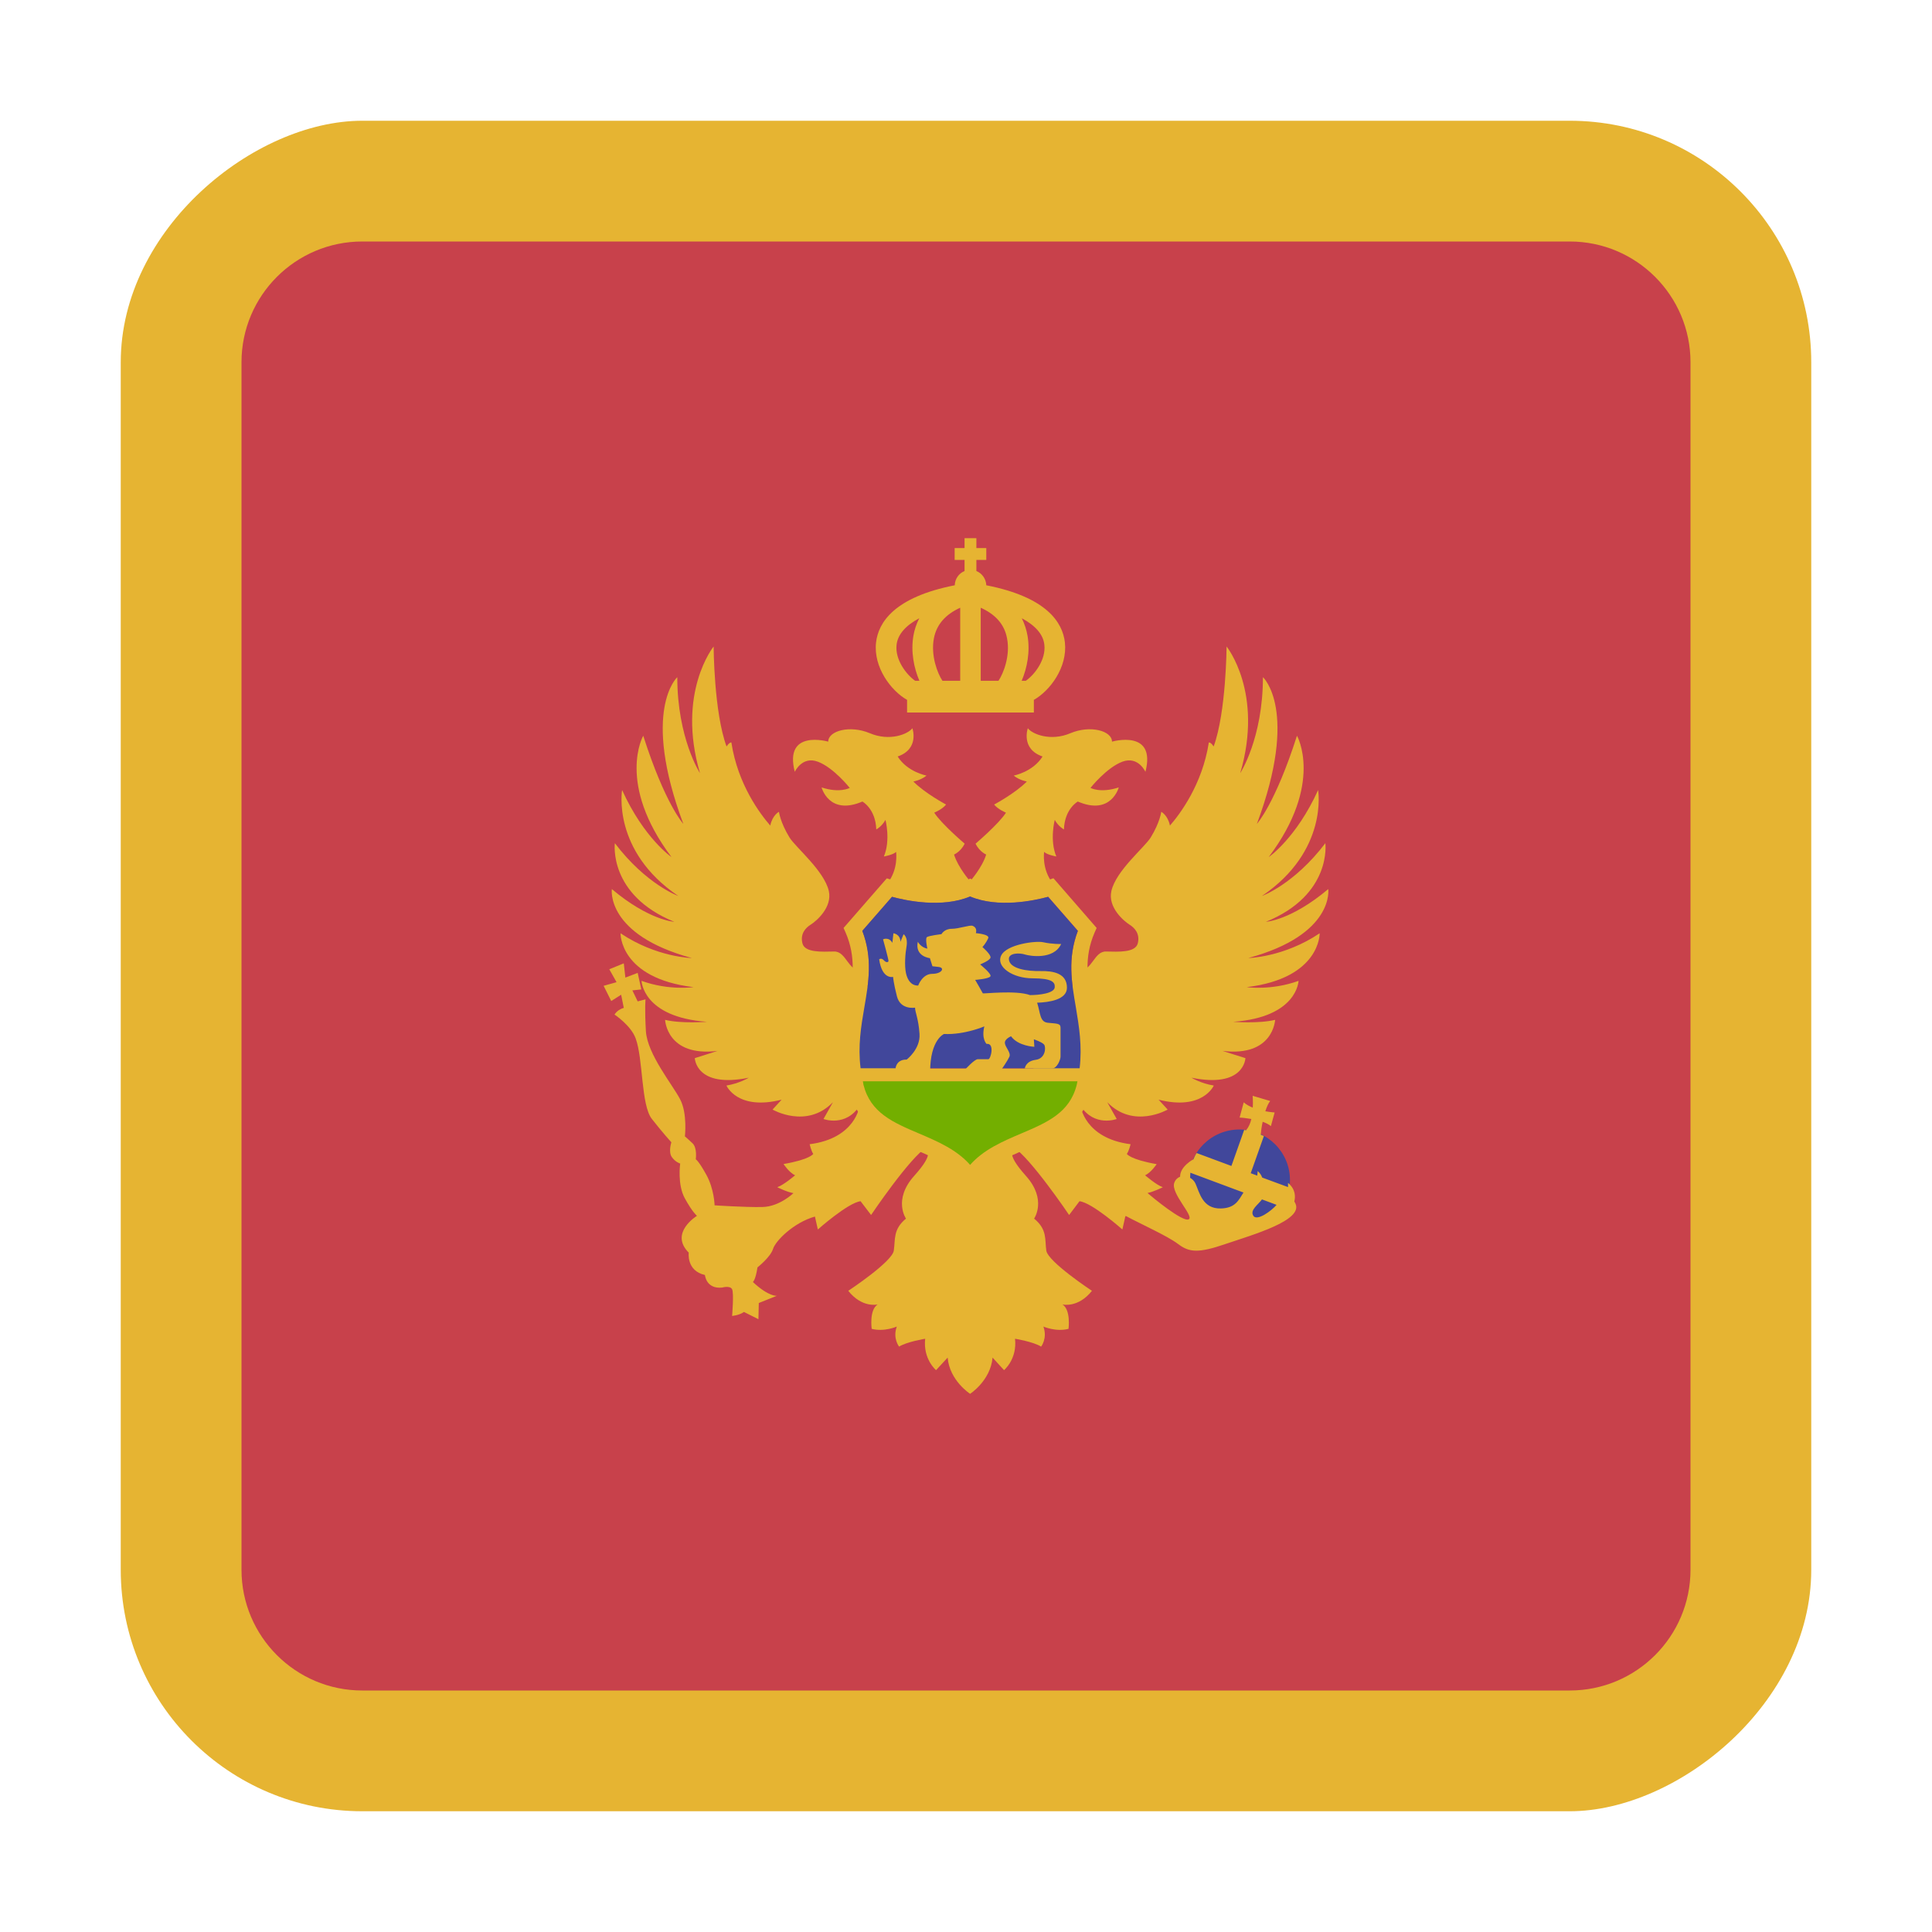 <svg width="16" height="16" viewBox="0 0 16 16" fill="none" xmlns="http://www.w3.org/2000/svg">
<rect x="15" y="1" width="14" height="14" rx="2" transform="rotate(90 15 1)" fill="#E6B432"/>
<path d="M2 3C2 2.448 2.448 2 3 2H13C13.552 2 14 2.448 14 3V13C14 13.552 13.552 14 13 14H3C2.448 14 2 13.552 2 13V3Z" fill="#C8414B"/>
<path d="M10.264 10.193C10.495 10.193 10.683 10.005 10.683 9.773C10.683 9.541 10.495 9.354 10.264 9.354C10.032 9.354 9.844 9.541 9.844 9.773C9.844 10.005 10.032 10.193 10.264 10.193Z" fill="#41479B"/>
<path d="M11 7.363C10.691 7.623 10.484 7.634 10.484 7.634C11.033 7.41 10.976 6.983 10.976 6.983C10.716 7.325 10.451 7.42 10.451 7.42C11.003 7.046 10.916 6.543 10.916 6.543C10.735 6.942 10.507 7.098 10.507 7.098C10.966 6.487 10.741 6.093 10.741 6.093C10.56 6.659 10.409 6.823 10.409 6.823C10.761 5.88 10.459 5.608 10.459 5.608C10.459 6.114 10.271 6.403 10.271 6.403C10.467 5.736 10.158 5.354 10.158 5.354C10.158 5.354 10.155 5.897 10.051 6.182C10.026 6.144 10.011 6.149 10.011 6.149C9.957 6.498 9.77 6.744 9.689 6.837C9.671 6.75 9.617 6.723 9.617 6.723C9.617 6.723 9.607 6.809 9.53 6.935C9.48 7.017 9.242 7.21 9.204 7.379C9.173 7.515 9.308 7.628 9.352 7.656C9.396 7.683 9.442 7.732 9.423 7.811C9.404 7.891 9.262 7.882 9.16 7.88C9.059 7.877 9.046 8.044 8.933 8.038L8.914 8.163L8.871 8.172C8.871 8.172 8.411 9.088 8.372 9.399L8.034 9.444L7.696 9.399C7.657 9.088 7.197 8.172 7.197 8.172L7.153 8.163L7.134 8.038C7.022 8.044 7.009 7.877 6.907 7.88C6.806 7.882 6.664 7.891 6.645 7.811C6.626 7.732 6.672 7.683 6.716 7.656C6.76 7.628 6.894 7.515 6.864 7.379C6.825 7.21 6.588 7.017 6.538 6.935C6.461 6.809 6.451 6.723 6.451 6.723C6.451 6.723 6.397 6.75 6.379 6.837C6.298 6.744 6.11 6.498 6.057 6.149C6.057 6.149 6.042 6.144 6.017 6.182C5.912 5.897 5.91 5.354 5.91 5.354C5.91 5.354 5.601 5.736 5.797 6.403C5.797 6.403 5.609 6.114 5.609 5.608C5.609 5.608 5.307 5.88 5.659 6.823C5.659 6.823 5.508 6.659 5.327 6.093C5.327 6.093 5.102 6.487 5.561 7.098C5.561 7.098 5.333 6.942 5.152 6.543C5.152 6.543 5.065 7.046 5.617 7.42C5.617 7.42 5.352 7.325 5.092 6.983C5.092 6.983 5.035 7.41 5.584 7.634C5.584 7.634 5.376 7.623 5.067 7.363C5.067 7.363 5.013 7.74 5.729 7.934C5.729 7.934 5.437 7.929 5.139 7.729C5.139 7.729 5.13 8.101 5.743 8.175C5.743 8.175 5.54 8.205 5.313 8.123C5.313 8.123 5.322 8.424 5.855 8.462C5.855 8.462 5.644 8.479 5.508 8.446C5.508 8.446 5.521 8.755 5.942 8.703C5.942 8.703 5.8 8.749 5.754 8.763C5.754 8.763 5.762 9.015 6.201 8.925C6.201 8.925 6.123 8.973 6.016 8.99C6.016 8.99 6.106 9.2 6.473 9.107L6.398 9.189C6.398 9.189 6.68 9.353 6.898 9.128L6.82 9.267C6.82 9.267 7.004 9.337 7.119 9.157C7.119 9.157 7.088 9.427 6.705 9.476C6.705 9.476 6.719 9.534 6.735 9.556C6.735 9.556 6.71 9.602 6.489 9.64C6.489 9.64 6.536 9.712 6.585 9.733C6.585 9.733 6.489 9.815 6.437 9.832C6.437 9.832 6.519 9.873 6.571 9.881C6.571 9.881 6.456 9.993 6.314 9.996C6.172 9.999 5.918 9.982 5.918 9.982C5.918 9.982 5.915 9.846 5.849 9.728C5.784 9.61 5.762 9.601 5.762 9.601C5.762 9.601 5.776 9.507 5.735 9.468C5.694 9.429 5.672 9.411 5.672 9.411C5.672 9.411 5.694 9.222 5.633 9.105C5.573 8.987 5.36 8.73 5.349 8.539C5.338 8.347 5.346 8.276 5.346 8.276L5.281 8.293L5.237 8.202L5.311 8.194L5.281 8.057L5.179 8.096L5.166 7.978L5.046 8.027L5.106 8.134L4.999 8.164L5.062 8.29L5.144 8.238L5.166 8.347C5.166 8.347 5.117 8.358 5.089 8.402C5.089 8.402 5.225 8.492 5.264 8.599C5.327 8.768 5.308 9.151 5.398 9.266C5.488 9.381 5.56 9.46 5.56 9.46C5.56 9.46 5.534 9.538 5.563 9.581C5.592 9.624 5.633 9.636 5.633 9.636C5.633 9.636 5.608 9.811 5.672 9.925C5.735 10.04 5.772 10.069 5.772 10.069C5.772 10.069 5.54 10.21 5.704 10.374C5.704 10.374 5.683 10.524 5.838 10.559C5.838 10.559 5.847 10.677 5.981 10.663C5.981 10.663 6.046 10.644 6.063 10.677C6.079 10.71 6.063 10.898 6.063 10.898C6.063 10.898 6.123 10.893 6.161 10.865L6.281 10.925L6.284 10.791L6.434 10.731C6.434 10.731 6.369 10.742 6.235 10.617C6.235 10.617 6.257 10.603 6.273 10.496C6.273 10.496 6.38 10.412 6.402 10.343C6.423 10.275 6.574 10.124 6.749 10.075L6.773 10.182C6.773 10.182 7.023 9.96 7.127 9.948L7.214 10.062C7.214 10.062 7.536 9.583 7.678 9.498C7.667 9.537 7.747 9.542 7.57 9.739C7.394 9.936 7.503 10.092 7.503 10.092C7.394 10.182 7.416 10.264 7.402 10.357C7.389 10.45 7.025 10.69 7.025 10.69C7.14 10.835 7.268 10.803 7.268 10.803C7.197 10.849 7.219 11.005 7.219 11.005C7.323 11.032 7.427 10.986 7.427 10.986C7.391 11.084 7.446 11.152 7.446 11.152C7.512 11.111 7.662 11.087 7.662 11.087C7.643 11.256 7.752 11.347 7.752 11.347L7.848 11.243C7.864 11.434 8.034 11.543 8.034 11.543C8.034 11.543 8.203 11.434 8.22 11.243L8.315 11.347C8.315 11.347 8.425 11.256 8.406 11.087C8.406 11.087 8.556 11.111 8.622 11.152C8.622 11.152 8.676 11.084 8.641 10.986C8.641 10.986 8.745 11.032 8.849 11.005C8.849 11.005 8.87 10.849 8.799 10.803C8.799 10.803 8.928 10.835 9.043 10.69C9.043 10.69 8.679 10.45 8.665 10.357C8.652 10.264 8.674 10.182 8.564 10.092C8.564 10.092 8.673 9.936 8.497 9.739C8.321 9.542 8.4 9.537 8.389 9.498C8.531 9.583 8.854 10.062 8.854 10.062L8.94 9.948C9.045 9.96 9.295 10.182 9.295 10.182L9.319 10.075L9.323 10.07C9.454 10.14 9.669 10.236 9.756 10.302C9.849 10.373 9.926 10.379 10.15 10.302C10.374 10.226 10.791 10.108 10.729 9.969C10.726 9.961 10.722 9.956 10.719 9.95C10.728 9.914 10.732 9.851 10.667 9.796C10.667 9.796 10.667 9.812 10.667 9.831L10.453 9.752C10.446 9.733 10.435 9.714 10.415 9.698C10.415 9.698 10.415 9.714 10.412 9.736L10.358 9.716L10.467 9.408C10.459 9.404 10.45 9.401 10.441 9.397C10.443 9.369 10.448 9.331 10.457 9.29C10.483 9.3 10.508 9.311 10.525 9.326L10.556 9.213C10.556 9.213 10.523 9.211 10.479 9.203C10.49 9.169 10.503 9.138 10.519 9.118L10.374 9.075C10.374 9.075 10.378 9.118 10.375 9.173C10.348 9.162 10.321 9.148 10.3 9.129L10.266 9.255C10.278 9.255 10.317 9.259 10.363 9.267C10.355 9.304 10.34 9.336 10.319 9.361C10.314 9.36 10.309 9.358 10.304 9.357L10.198 9.656L9.91 9.549C9.897 9.568 9.888 9.59 9.879 9.611C9.88 9.608 9.882 9.603 9.883 9.601C9.883 9.601 9.772 9.659 9.773 9.745C9.753 9.753 9.735 9.768 9.725 9.795C9.692 9.881 9.893 10.074 9.844 10.098C9.795 10.123 9.543 9.915 9.503 9.88C9.555 9.87 9.63 9.832 9.63 9.832C9.578 9.815 9.483 9.733 9.483 9.733C9.532 9.712 9.579 9.641 9.579 9.641C9.357 9.602 9.332 9.556 9.332 9.556C9.349 9.534 9.363 9.476 9.363 9.476C8.98 9.427 8.948 9.157 8.948 9.157C9.063 9.337 9.248 9.267 9.248 9.267L9.17 9.128C9.387 9.353 9.67 9.189 9.67 9.189L9.595 9.107C9.961 9.2 10.052 8.99 10.052 8.99C9.945 8.973 9.867 8.925 9.867 8.925C10.306 9.015 10.314 8.763 10.314 8.763C10.267 8.749 10.125 8.703 10.125 8.703C10.546 8.755 10.56 8.446 10.56 8.446C10.423 8.479 10.213 8.462 10.213 8.462C10.746 8.424 10.754 8.123 10.754 8.123C10.527 8.205 10.325 8.175 10.325 8.175C10.937 8.101 10.929 7.729 10.929 7.729C10.631 7.929 10.338 7.934 10.338 7.934C11.055 7.74 11 7.363 11 7.363ZM10.379 10.068C10.35 10.02 10.419 9.978 10.451 9.933L10.572 9.978C10.531 10.027 10.409 10.117 10.379 10.068ZM10.298 9.876C10.259 9.937 10.232 10.005 10.111 10.008C9.959 10.012 9.934 9.877 9.901 9.803C9.892 9.782 9.875 9.765 9.856 9.754C9.856 9.741 9.857 9.726 9.858 9.712L10.298 9.876Z" fill="#E6B432"/>
<path d="M7.989 6.987C7.989 6.987 7.794 6.821 7.737 6.73C7.737 6.73 7.802 6.704 7.835 6.663C7.835 6.663 7.659 6.569 7.564 6.472C7.564 6.472 7.626 6.462 7.673 6.423C7.673 6.423 7.515 6.394 7.434 6.265C7.617 6.202 7.556 6.031 7.556 6.031C7.519 6.08 7.368 6.142 7.203 6.072C7.039 6.003 6.859 6.052 6.859 6.142C6.859 6.142 6.49 6.035 6.582 6.392C6.582 6.392 6.642 6.259 6.773 6.308C6.904 6.357 7.037 6.525 7.037 6.525C7.037 6.525 6.955 6.571 6.804 6.521C6.804 6.521 6.865 6.757 7.142 6.638C7.142 6.638 7.251 6.697 7.257 6.869C7.257 6.869 7.303 6.845 7.333 6.79C7.333 6.79 7.377 6.957 7.32 7.093C7.32 7.093 7.396 7.08 7.421 7.055C7.421 7.055 7.443 7.2 7.347 7.318C7.347 7.318 7.767 7.518 8.034 7.298C8.034 7.298 7.934 7.184 7.901 7.077C7.901 7.077 7.956 7.054 7.989 6.987Z" fill="#E6B432"/>
<path d="M9.209 6.142C9.209 6.052 9.029 6.003 8.865 6.072C8.701 6.142 8.549 6.08 8.512 6.031C8.512 6.031 8.451 6.202 8.634 6.265C8.553 6.394 8.395 6.423 8.395 6.423C8.442 6.462 8.504 6.472 8.504 6.472C8.409 6.569 8.233 6.663 8.233 6.663C8.266 6.704 8.331 6.73 8.331 6.73C8.274 6.821 8.079 6.987 8.079 6.987C8.112 7.054 8.167 7.077 8.167 7.077C8.135 7.184 8.034 7.298 8.034 7.298C8.301 7.518 8.721 7.318 8.721 7.318C8.625 7.2 8.647 7.055 8.647 7.055C8.672 7.08 8.748 7.093 8.748 7.093C8.691 6.957 8.735 6.79 8.735 6.79C8.765 6.845 8.811 6.869 8.811 6.869C8.817 6.697 8.926 6.638 8.926 6.638C9.203 6.757 9.265 6.521 9.265 6.521C9.113 6.571 9.031 6.525 9.031 6.525C9.031 6.525 9.164 6.357 9.295 6.308C9.427 6.259 9.486 6.392 9.486 6.392C9.578 6.035 9.209 6.142 9.209 6.142Z" fill="#E6B432"/>
<path d="M9.042 8.321C9.006 8.112 8.975 7.931 9.065 7.723L9.082 7.685L8.724 7.273L8.682 7.288C8.678 7.289 8.304 7.411 8.064 7.291L8.034 7.276L8.004 7.291C7.766 7.411 7.39 7.289 7.386 7.287L7.344 7.274L6.986 7.685L7.003 7.723C7.093 7.931 7.062 8.112 7.026 8.321C6.993 8.519 6.954 8.743 7.022 9.017C7.095 9.314 7.343 9.419 7.561 9.513C7.729 9.584 7.888 9.652 7.978 9.795L8.034 9.884L8.091 9.795C8.181 9.652 8.339 9.584 8.508 9.513C8.726 9.419 8.973 9.314 9.047 9.017C9.114 8.743 9.076 8.519 9.042 8.321ZM7.142 7.709L7.388 7.427C7.499 7.458 7.8 7.524 8.034 7.425C8.269 7.524 8.57 7.458 8.681 7.427L8.927 7.709C8.84 7.937 8.874 8.135 8.91 8.344C8.937 8.5 8.964 8.662 8.941 8.848H7.127C7.105 8.662 7.131 8.5 7.158 8.344C7.194 8.135 7.228 7.937 7.142 7.709ZM8.455 9.39C8.303 9.455 8.147 9.521 8.034 9.648C7.922 9.521 7.765 9.455 7.613 9.39C7.4 9.299 7.216 9.219 7.155 8.995H8.913C8.853 9.219 8.669 9.299 8.455 9.39Z" fill="#E6B432"/>
<path d="M7.141 7.709L7.387 7.427C7.498 7.457 7.799 7.523 8.034 7.424C8.268 7.523 8.569 7.457 8.68 7.427L8.926 7.709C8.84 7.936 8.874 8.134 8.91 8.343C8.936 8.5 8.963 8.661 8.941 8.847H7.127C7.104 8.661 7.131 8.5 7.158 8.343C7.194 8.134 7.228 7.936 7.141 7.709Z" fill="#41479B"/>
<path d="M7.146 8.955C7.148 8.965 7.149 8.974 7.151 8.984C7.209 9.216 7.396 9.296 7.613 9.388C7.765 9.453 7.922 9.52 8.034 9.647C8.146 9.52 8.303 9.453 8.455 9.388C8.672 9.296 8.859 9.216 8.917 8.984C8.919 8.974 8.921 8.965 8.923 8.955H7.146Z" fill="#73AF00"/>
<path d="M8.836 8.18C8.836 8.059 8.721 8.04 8.617 8.042C8.512 8.044 8.359 8.025 8.355 7.943C8.353 7.893 8.438 7.888 8.493 7.906C8.526 7.916 8.725 7.952 8.788 7.818C8.788 7.818 8.715 7.82 8.638 7.803C8.578 7.79 8.335 7.82 8.291 7.914C8.247 8.008 8.388 8.102 8.551 8.102C8.714 8.102 8.737 8.135 8.735 8.174C8.734 8.227 8.604 8.241 8.53 8.241C8.413 8.198 8.14 8.232 8.139 8.226C8.137 8.22 8.076 8.115 8.076 8.115C8.076 8.115 8.188 8.107 8.202 8.086C8.216 8.066 8.117 7.987 8.117 7.987C8.117 7.987 8.2 7.954 8.203 7.93C8.207 7.904 8.136 7.843 8.136 7.843C8.136 7.843 8.163 7.816 8.184 7.77C8.199 7.737 8.082 7.728 8.082 7.728C8.088 7.703 8.085 7.679 8.054 7.667C8.03 7.659 7.941 7.692 7.881 7.692C7.82 7.692 7.797 7.736 7.797 7.736C7.797 7.736 7.691 7.749 7.676 7.761C7.661 7.774 7.68 7.856 7.68 7.856C7.626 7.847 7.601 7.799 7.601 7.799C7.574 7.922 7.701 7.935 7.701 7.935L7.722 8.002C7.722 8.002 7.722 8.002 7.774 8.008C7.827 8.014 7.801 8.065 7.72 8.065C7.638 8.065 7.604 8.162 7.604 8.162C7.547 8.163 7.516 8.118 7.503 8.06C7.489 7.995 7.497 7.897 7.508 7.835C7.52 7.759 7.483 7.737 7.483 7.737L7.457 7.8C7.456 7.735 7.399 7.729 7.399 7.729L7.39 7.808C7.361 7.756 7.313 7.779 7.313 7.779C7.313 7.779 7.36 7.949 7.358 7.959C7.357 7.968 7.341 7.976 7.319 7.952C7.297 7.929 7.281 7.945 7.281 7.945C7.305 8.115 7.396 8.09 7.396 8.09C7.396 8.09 7.4 8.143 7.428 8.251C7.457 8.366 7.578 8.345 7.578 8.345C7.578 8.382 7.607 8.437 7.615 8.562C7.624 8.687 7.509 8.775 7.509 8.775C7.404 8.773 7.415 8.876 7.415 8.876H7.703C7.703 8.609 7.818 8.563 7.818 8.563C7.988 8.571 8.152 8.5 8.152 8.5C8.126 8.603 8.17 8.645 8.17 8.645C8.24 8.636 8.205 8.772 8.185 8.772C8.164 8.772 8.122 8.772 8.097 8.772C8.071 8.772 7.999 8.851 7.999 8.851H8.298C8.298 8.851 8.344 8.785 8.359 8.752C8.375 8.719 8.325 8.673 8.322 8.639C8.318 8.604 8.373 8.582 8.373 8.582C8.432 8.664 8.566 8.669 8.566 8.669L8.562 8.607C8.562 8.607 8.632 8.631 8.647 8.651C8.663 8.672 8.66 8.766 8.577 8.777C8.493 8.788 8.487 8.848 8.487 8.848C8.487 8.848 8.677 8.848 8.715 8.848C8.753 8.848 8.783 8.777 8.783 8.75C8.783 8.724 8.783 8.549 8.783 8.511C8.783 8.473 8.751 8.478 8.677 8.47C8.61 8.463 8.617 8.39 8.589 8.304C8.686 8.301 8.836 8.28 8.836 8.18Z" fill="#E6B432"/>
<path d="M8.819 5.32C8.8 5.155 8.669 4.945 8.168 4.847C8.166 4.794 8.133 4.748 8.086 4.729V4.637H8.168V4.539H8.086V4.457H7.988V4.539H7.906V4.637H7.988V4.729C7.941 4.748 7.908 4.794 7.907 4.847C7.406 4.945 7.274 5.155 7.255 5.321C7.232 5.526 7.379 5.721 7.512 5.796V5.901H8.562V5.796C8.695 5.721 8.842 5.526 8.819 5.32ZM8.269 5.638H8.122V5.033C8.244 5.088 8.319 5.171 8.34 5.287C8.368 5.43 8.31 5.577 8.269 5.638ZM7.734 5.287C7.756 5.171 7.831 5.088 7.952 5.033V5.638H7.805C7.764 5.577 7.707 5.43 7.734 5.287ZM7.613 5.12C7.588 5.169 7.573 5.217 7.565 5.262C7.541 5.396 7.569 5.533 7.614 5.638H7.579C7.506 5.587 7.411 5.463 7.425 5.34C7.435 5.254 7.5 5.18 7.613 5.12ZM8.495 5.638H8.461C8.506 5.533 8.533 5.396 8.509 5.262C8.501 5.217 8.486 5.169 8.462 5.12C8.574 5.18 8.64 5.254 8.649 5.34C8.663 5.463 8.569 5.587 8.495 5.638Z" fill="#E6B432"/>
</svg>
